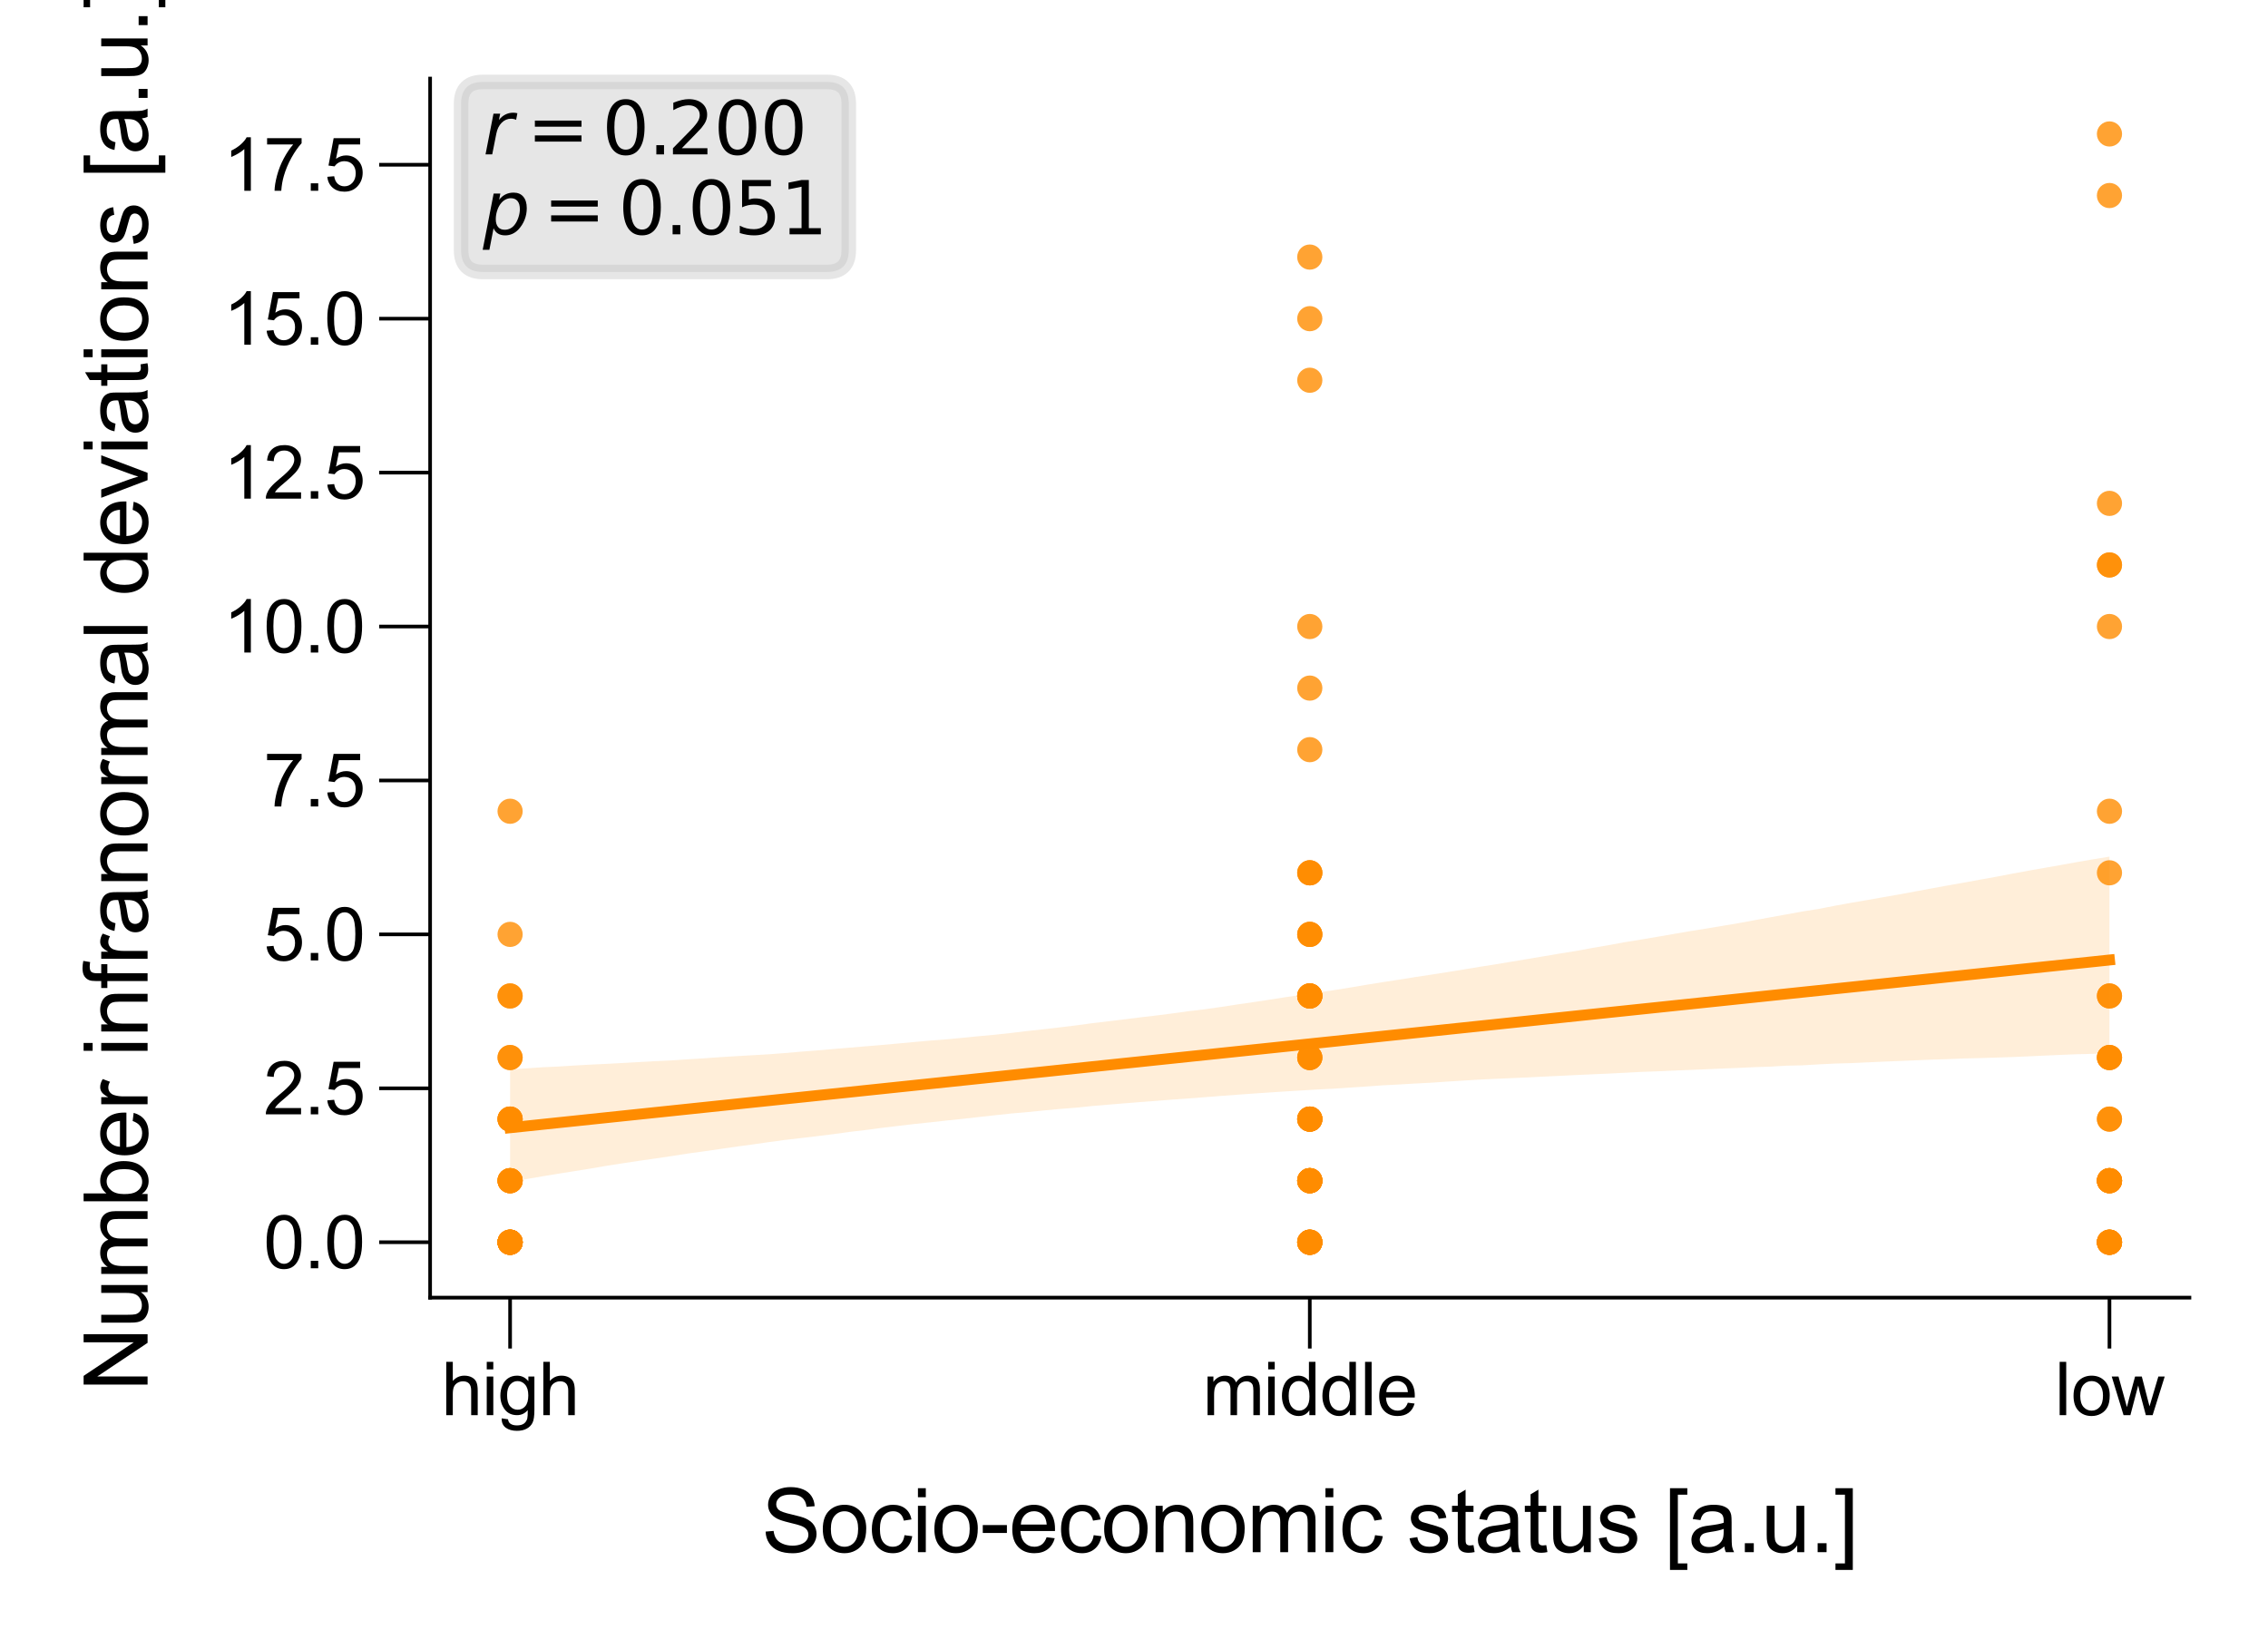 <?xml version="1.0" encoding="utf-8" standalone="no"?>
<!DOCTYPE svg PUBLIC "-//W3C//DTD SVG 1.1//EN"
  "http://www.w3.org/Graphics/SVG/1.1/DTD/svg11.dtd">
<svg xmlns:xlink="http://www.w3.org/1999/xlink" width="155.906pt" height="113.386pt" viewBox="0 0 155.906 113.386" xmlns="http://www.w3.org/2000/svg" version="1.1">
 <defs>
  <style type="text/css">*{stroke-linejoin: round; stroke-linecap: butt}</style>
 </defs>
 <g id="figure_1">
  <g id="patch_1">
   <path d="M 0 113.386 
L 155.906 113.386 
L 155.906 0 
L 0 0 
z
" style="fill: #ffffff"/>
  </g>
  <g id="axes_1">
   <g id="patch_2">
    <path d="M 29.567 89.218 
L 150.506 89.218 
L 150.506 5.4 
L 29.567 5.4 
z
" style="fill: #ffffff"/>
   </g>
   <g id="PathCollection_1">
    <defs>
     <path id="C0_0_2c664eb9b8" d="M 0 0.866 
C 0.23 0.866 0.45 0.775 0.612 0.612 
C 0.775 0.45 0.866 0.23 0.866 -0 
C 0.866 -0.23 0.775 -0.45 0.612 -0.612 
C 0.45 -0.775 0.23 -0.866 0 -0.866 
C -0.23 -0.866 -0.45 -0.775 -0.612 -0.612 
C -0.775 -0.45 -0.866 -0.23 -0.866 0 
C -0.866 0.23 -0.775 0.45 -0.612 0.612 
C -0.45 0.775 -0.23 0.866 0 0.866 
z
"/>
    </defs>
    <g clip-path="url(#p0d1afb20d4)">
     <use xlink:href="#C0_0_2c664eb9b8" x="90.037" y="85.408" style="fill: #ff8c00; fill-opacity: 0.8"/>
    </g>
    <g clip-path="url(#p0d1afb20d4)">
     <use xlink:href="#C0_0_2c664eb9b8" x="90.037" y="68.475" style="fill: #ff8c00; fill-opacity: 0.8"/>
    </g>
    <g clip-path="url(#p0d1afb20d4)">
     <use xlink:href="#C0_0_2c664eb9b8" x="145.008" y="81.175" style="fill: #ff8c00; fill-opacity: 0.8"/>
    </g>
    <g clip-path="url(#p0d1afb20d4)">
     <use xlink:href="#C0_0_2c664eb9b8" x="90.037" y="81.175" style="fill: #ff8c00; fill-opacity: 0.8"/>
    </g>
    <g clip-path="url(#p0d1afb20d4)">
     <use xlink:href="#C0_0_2c664eb9b8" x="145.008" y="72.709" style="fill: #ff8c00; fill-opacity: 0.8"/>
    </g>
    <g clip-path="url(#p0d1afb20d4)">
     <use xlink:href="#C0_0_2c664eb9b8" x="35.065" y="81.175" style="fill: #ff8c00; fill-opacity: 0.8"/>
    </g>
    <g clip-path="url(#p0d1afb20d4)">
     <use xlink:href="#C0_0_2c664eb9b8" x="145.008" y="43.076" style="fill: #ff8c00; fill-opacity: 0.8"/>
    </g>
    <g clip-path="url(#p0d1afb20d4)">
     <use xlink:href="#C0_0_2c664eb9b8" x="90.037" y="68.475" style="fill: #ff8c00; fill-opacity: 0.8"/>
    </g>
    <g clip-path="url(#p0d1afb20d4)">
     <use xlink:href="#C0_0_2c664eb9b8" x="90.037" y="72.709" style="fill: #ff8c00; fill-opacity: 0.8"/>
    </g>
    <g clip-path="url(#p0d1afb20d4)">
     <use xlink:href="#C0_0_2c664eb9b8" x="35.065" y="85.408" style="fill: #ff8c00; fill-opacity: 0.8"/>
    </g>
    <g clip-path="url(#p0d1afb20d4)">
     <use xlink:href="#C0_0_2c664eb9b8" x="35.065" y="55.776" style="fill: #ff8c00; fill-opacity: 0.8"/>
    </g>
    <g clip-path="url(#p0d1afb20d4)">
     <use xlink:href="#C0_0_2c664eb9b8" x="90.037" y="76.942" style="fill: #ff8c00; fill-opacity: 0.8"/>
    </g>
    <g clip-path="url(#p0d1afb20d4)">
     <use xlink:href="#C0_0_2c664eb9b8" x="90.037" y="85.408" style="fill: #ff8c00; fill-opacity: 0.8"/>
    </g>
    <g clip-path="url(#p0d1afb20d4)">
     <use xlink:href="#C0_0_2c664eb9b8" x="90.037" y="85.408" style="fill: #ff8c00; fill-opacity: 0.8"/>
    </g>
    <g clip-path="url(#p0d1afb20d4)">
     <use xlink:href="#C0_0_2c664eb9b8" x="35.065" y="68.475" style="fill: #ff8c00; fill-opacity: 0.8"/>
    </g>
    <g clip-path="url(#p0d1afb20d4)">
     <use xlink:href="#C0_0_2c664eb9b8" x="35.065" y="85.408" style="fill: #ff8c00; fill-opacity: 0.8"/>
    </g>
    <g clip-path="url(#p0d1afb20d4)">
     <use xlink:href="#C0_0_2c664eb9b8" x="35.065" y="85.408" style="fill: #ff8c00; fill-opacity: 0.8"/>
    </g>
    <g clip-path="url(#p0d1afb20d4)">
     <use xlink:href="#C0_0_2c664eb9b8" x="35.065" y="85.408" style="fill: #ff8c00; fill-opacity: 0.8"/>
    </g>
    <g clip-path="url(#p0d1afb20d4)">
     <use xlink:href="#C0_0_2c664eb9b8" x="90.037" y="60.009" style="fill: #ff8c00; fill-opacity: 0.8"/>
    </g>
    <g clip-path="url(#p0d1afb20d4)">
     <use xlink:href="#C0_0_2c664eb9b8" x="35.065" y="72.709" style="fill: #ff8c00; fill-opacity: 0.8"/>
    </g>
    <g clip-path="url(#p0d1afb20d4)">
     <use xlink:href="#C0_0_2c664eb9b8" x="90.037" y="21.91" style="fill: #ff8c00; fill-opacity: 0.8"/>
    </g>
    <g clip-path="url(#p0d1afb20d4)">
     <use xlink:href="#C0_0_2c664eb9b8" x="90.037" y="64.242" style="fill: #ff8c00; fill-opacity: 0.8"/>
    </g>
    <g clip-path="url(#p0d1afb20d4)">
     <use xlink:href="#C0_0_2c664eb9b8" x="145.008" y="81.175" style="fill: #ff8c00; fill-opacity: 0.8"/>
    </g>
    <g clip-path="url(#p0d1afb20d4)">
     <use xlink:href="#C0_0_2c664eb9b8" x="145.008" y="85.408" style="fill: #ff8c00; fill-opacity: 0.8"/>
    </g>
    <g clip-path="url(#p0d1afb20d4)">
     <use xlink:href="#C0_0_2c664eb9b8" x="90.037" y="60.009" style="fill: #ff8c00; fill-opacity: 0.8"/>
    </g>
    <g clip-path="url(#p0d1afb20d4)">
     <use xlink:href="#C0_0_2c664eb9b8" x="90.037" y="85.408" style="fill: #ff8c00; fill-opacity: 0.8"/>
    </g>
    <g clip-path="url(#p0d1afb20d4)">
     <use xlink:href="#C0_0_2c664eb9b8" x="90.037" y="85.408" style="fill: #ff8c00; fill-opacity: 0.8"/>
    </g>
    <g clip-path="url(#p0d1afb20d4)">
     <use xlink:href="#C0_0_2c664eb9b8" x="35.065" y="85.408" style="fill: #ff8c00; fill-opacity: 0.8"/>
    </g>
    <g clip-path="url(#p0d1afb20d4)">
     <use xlink:href="#C0_0_2c664eb9b8" x="90.037" y="26.143" style="fill: #ff8c00; fill-opacity: 0.8"/>
    </g>
    <g clip-path="url(#p0d1afb20d4)">
     <use xlink:href="#C0_0_2c664eb9b8" x="145.008" y="38.843" style="fill: #ff8c00; fill-opacity: 0.8"/>
    </g>
    <g clip-path="url(#p0d1afb20d4)">
     <use xlink:href="#C0_0_2c664eb9b8" x="90.037" y="81.175" style="fill: #ff8c00; fill-opacity: 0.8"/>
    </g>
    <g clip-path="url(#p0d1afb20d4)">
     <use xlink:href="#C0_0_2c664eb9b8" x="90.037" y="85.408" style="fill: #ff8c00; fill-opacity: 0.8"/>
    </g>
    <g clip-path="url(#p0d1afb20d4)">
     <use xlink:href="#C0_0_2c664eb9b8" x="145.008" y="85.408" style="fill: #ff8c00; fill-opacity: 0.8"/>
    </g>
    <g clip-path="url(#p0d1afb20d4)">
     <use xlink:href="#C0_0_2c664eb9b8" x="90.037" y="64.242" style="fill: #ff8c00; fill-opacity: 0.8"/>
    </g>
    <g clip-path="url(#p0d1afb20d4)">
     <use xlink:href="#C0_0_2c664eb9b8" x="90.037" y="76.942" style="fill: #ff8c00; fill-opacity: 0.8"/>
    </g>
    <g clip-path="url(#p0d1afb20d4)">
     <use xlink:href="#C0_0_2c664eb9b8" x="90.037" y="76.942" style="fill: #ff8c00; fill-opacity: 0.8"/>
    </g>
    <g clip-path="url(#p0d1afb20d4)">
     <use xlink:href="#C0_0_2c664eb9b8" x="90.037" y="43.076" style="fill: #ff8c00; fill-opacity: 0.8"/>
    </g>
    <g clip-path="url(#p0d1afb20d4)">
     <use xlink:href="#C0_0_2c664eb9b8" x="145.008" y="85.408" style="fill: #ff8c00; fill-opacity: 0.8"/>
    </g>
    <g clip-path="url(#p0d1afb20d4)">
     <use xlink:href="#C0_0_2c664eb9b8" x="90.037" y="76.942" style="fill: #ff8c00; fill-opacity: 0.8"/>
    </g>
    <g clip-path="url(#p0d1afb20d4)">
     <use xlink:href="#C0_0_2c664eb9b8" x="145.008" y="81.175" style="fill: #ff8c00; fill-opacity: 0.8"/>
    </g>
    <g clip-path="url(#p0d1afb20d4)">
     <use xlink:href="#C0_0_2c664eb9b8" x="90.037" y="81.175" style="fill: #ff8c00; fill-opacity: 0.8"/>
    </g>
    <g clip-path="url(#p0d1afb20d4)">
     <use xlink:href="#C0_0_2c664eb9b8" x="90.037" y="68.475" style="fill: #ff8c00; fill-opacity: 0.8"/>
    </g>
    <g clip-path="url(#p0d1afb20d4)">
     <use xlink:href="#C0_0_2c664eb9b8" x="145.008" y="68.475" style="fill: #ff8c00; fill-opacity: 0.8"/>
    </g>
    <g clip-path="url(#p0d1afb20d4)">
     <use xlink:href="#C0_0_2c664eb9b8" x="145.008" y="81.175" style="fill: #ff8c00; fill-opacity: 0.8"/>
    </g>
    <g clip-path="url(#p0d1afb20d4)">
     <use xlink:href="#C0_0_2c664eb9b8" x="35.065" y="85.408" style="fill: #ff8c00; fill-opacity: 0.8"/>
    </g>
    <g clip-path="url(#p0d1afb20d4)">
     <use xlink:href="#C0_0_2c664eb9b8" x="90.037" y="17.676" style="fill: #ff8c00; fill-opacity: 0.8"/>
    </g>
    <g clip-path="url(#p0d1afb20d4)">
     <use xlink:href="#C0_0_2c664eb9b8" x="90.037" y="72.709" style="fill: #ff8c00; fill-opacity: 0.8"/>
    </g>
    <g clip-path="url(#p0d1afb20d4)">
     <use xlink:href="#C0_0_2c664eb9b8" x="90.037" y="81.175" style="fill: #ff8c00; fill-opacity: 0.8"/>
    </g>
    <g clip-path="url(#p0d1afb20d4)">
     <use xlink:href="#C0_0_2c664eb9b8" x="145.008" y="72.709" style="fill: #ff8c00; fill-opacity: 0.8"/>
    </g>
    <g clip-path="url(#p0d1afb20d4)">
     <use xlink:href="#C0_0_2c664eb9b8" x="35.065" y="76.942" style="fill: #ff8c00; fill-opacity: 0.8"/>
    </g>
    <g clip-path="url(#p0d1afb20d4)">
     <use xlink:href="#C0_0_2c664eb9b8" x="145.008" y="85.408" style="fill: #ff8c00; fill-opacity: 0.8"/>
    </g>
    <g clip-path="url(#p0d1afb20d4)">
     <use xlink:href="#C0_0_2c664eb9b8" x="145.008" y="38.843" style="fill: #ff8c00; fill-opacity: 0.8"/>
    </g>
    <g clip-path="url(#p0d1afb20d4)">
     <use xlink:href="#C0_0_2c664eb9b8" x="145.008" y="13.443" style="fill: #ff8c00; fill-opacity: 0.8"/>
    </g>
    <g clip-path="url(#p0d1afb20d4)">
     <use xlink:href="#C0_0_2c664eb9b8" x="145.008" y="9.21" style="fill: #ff8c00; fill-opacity: 0.8"/>
    </g>
    <g clip-path="url(#p0d1afb20d4)">
     <use xlink:href="#C0_0_2c664eb9b8" x="35.065" y="85.408" style="fill: #ff8c00; fill-opacity: 0.8"/>
    </g>
    <g clip-path="url(#p0d1afb20d4)">
     <use xlink:href="#C0_0_2c664eb9b8" x="90.037" y="64.242" style="fill: #ff8c00; fill-opacity: 0.8"/>
    </g>
    <g clip-path="url(#p0d1afb20d4)">
     <use xlink:href="#C0_0_2c664eb9b8" x="35.065" y="81.175" style="fill: #ff8c00; fill-opacity: 0.8"/>
    </g>
    <g clip-path="url(#p0d1afb20d4)">
     <use xlink:href="#C0_0_2c664eb9b8" x="35.065" y="85.408" style="fill: #ff8c00; fill-opacity: 0.8"/>
    </g>
    <g clip-path="url(#p0d1afb20d4)">
     <use xlink:href="#C0_0_2c664eb9b8" x="90.037" y="47.309" style="fill: #ff8c00; fill-opacity: 0.8"/>
    </g>
    <g clip-path="url(#p0d1afb20d4)">
     <use xlink:href="#C0_0_2c664eb9b8" x="35.065" y="81.175" style="fill: #ff8c00; fill-opacity: 0.8"/>
    </g>
    <g clip-path="url(#p0d1afb20d4)">
     <use xlink:href="#C0_0_2c664eb9b8" x="35.065" y="68.475" style="fill: #ff8c00; fill-opacity: 0.8"/>
    </g>
    <g clip-path="url(#p0d1afb20d4)">
     <use xlink:href="#C0_0_2c664eb9b8" x="90.037" y="60.009" style="fill: #ff8c00; fill-opacity: 0.8"/>
    </g>
    <g clip-path="url(#p0d1afb20d4)">
     <use xlink:href="#C0_0_2c664eb9b8" x="35.065" y="81.175" style="fill: #ff8c00; fill-opacity: 0.8"/>
    </g>
    <g clip-path="url(#p0d1afb20d4)">
     <use xlink:href="#C0_0_2c664eb9b8" x="145.008" y="76.942" style="fill: #ff8c00; fill-opacity: 0.8"/>
    </g>
    <g clip-path="url(#p0d1afb20d4)">
     <use xlink:href="#C0_0_2c664eb9b8" x="90.037" y="76.942" style="fill: #ff8c00; fill-opacity: 0.8"/>
    </g>
    <g clip-path="url(#p0d1afb20d4)">
     <use xlink:href="#C0_0_2c664eb9b8" x="145.008" y="81.175" style="fill: #ff8c00; fill-opacity: 0.8"/>
    </g>
    <g clip-path="url(#p0d1afb20d4)">
     <use xlink:href="#C0_0_2c664eb9b8" x="90.037" y="85.408" style="fill: #ff8c00; fill-opacity: 0.8"/>
    </g>
    <g clip-path="url(#p0d1afb20d4)">
     <use xlink:href="#C0_0_2c664eb9b8" x="35.065" y="85.408" style="fill: #ff8c00; fill-opacity: 0.8"/>
    </g>
    <g clip-path="url(#p0d1afb20d4)">
     <use xlink:href="#C0_0_2c664eb9b8" x="145.008" y="60.009" style="fill: #ff8c00; fill-opacity: 0.8"/>
    </g>
    <g clip-path="url(#p0d1afb20d4)">
     <use xlink:href="#C0_0_2c664eb9b8" x="35.065" y="76.942" style="fill: #ff8c00; fill-opacity: 0.8"/>
    </g>
    <g clip-path="url(#p0d1afb20d4)">
     <use xlink:href="#C0_0_2c664eb9b8" x="145.008" y="85.408" style="fill: #ff8c00; fill-opacity: 0.8"/>
    </g>
    <g clip-path="url(#p0d1afb20d4)">
     <use xlink:href="#C0_0_2c664eb9b8" x="35.065" y="76.942" style="fill: #ff8c00; fill-opacity: 0.8"/>
    </g>
    <g clip-path="url(#p0d1afb20d4)">
     <use xlink:href="#C0_0_2c664eb9b8" x="145.008" y="85.408" style="fill: #ff8c00; fill-opacity: 0.8"/>
    </g>
    <g clip-path="url(#p0d1afb20d4)">
     <use xlink:href="#C0_0_2c664eb9b8" x="90.037" y="68.475" style="fill: #ff8c00; fill-opacity: 0.8"/>
    </g>
    <g clip-path="url(#p0d1afb20d4)">
     <use xlink:href="#C0_0_2c664eb9b8" x="145.008" y="72.709" style="fill: #ff8c00; fill-opacity: 0.8"/>
    </g>
    <g clip-path="url(#p0d1afb20d4)">
     <use xlink:href="#C0_0_2c664eb9b8" x="35.065" y="81.175" style="fill: #ff8c00; fill-opacity: 0.8"/>
    </g>
    <g clip-path="url(#p0d1afb20d4)">
     <use xlink:href="#C0_0_2c664eb9b8" x="145.008" y="55.776" style="fill: #ff8c00; fill-opacity: 0.8"/>
    </g>
    <g clip-path="url(#p0d1afb20d4)">
     <use xlink:href="#C0_0_2c664eb9b8" x="90.037" y="72.709" style="fill: #ff8c00; fill-opacity: 0.8"/>
    </g>
    <g clip-path="url(#p0d1afb20d4)">
     <use xlink:href="#C0_0_2c664eb9b8" x="35.065" y="64.242" style="fill: #ff8c00; fill-opacity: 0.8"/>
    </g>
    <g clip-path="url(#p0d1afb20d4)">
     <use xlink:href="#C0_0_2c664eb9b8" x="90.037" y="51.542" style="fill: #ff8c00; fill-opacity: 0.8"/>
    </g>
    <g clip-path="url(#p0d1afb20d4)">
     <use xlink:href="#C0_0_2c664eb9b8" x="90.037" y="81.175" style="fill: #ff8c00; fill-opacity: 0.8"/>
    </g>
    <g clip-path="url(#p0d1afb20d4)">
     <use xlink:href="#C0_0_2c664eb9b8" x="90.037" y="76.942" style="fill: #ff8c00; fill-opacity: 0.8"/>
    </g>
    <g clip-path="url(#p0d1afb20d4)">
     <use xlink:href="#C0_0_2c664eb9b8" x="145.008" y="76.942" style="fill: #ff8c00; fill-opacity: 0.8"/>
    </g>
    <g clip-path="url(#p0d1afb20d4)">
     <use xlink:href="#C0_0_2c664eb9b8" x="35.065" y="85.408" style="fill: #ff8c00; fill-opacity: 0.8"/>
    </g>
    <g clip-path="url(#p0d1afb20d4)">
     <use xlink:href="#C0_0_2c664eb9b8" x="90.037" y="81.175" style="fill: #ff8c00; fill-opacity: 0.8"/>
    </g>
    <g clip-path="url(#p0d1afb20d4)">
     <use xlink:href="#C0_0_2c664eb9b8" x="145.008" y="34.609" style="fill: #ff8c00; fill-opacity: 0.8"/>
    </g>
    <g clip-path="url(#p0d1afb20d4)">
     <use xlink:href="#C0_0_2c664eb9b8" x="145.008" y="81.175" style="fill: #ff8c00; fill-opacity: 0.8"/>
    </g>
    <g clip-path="url(#p0d1afb20d4)">
     <use xlink:href="#C0_0_2c664eb9b8" x="145.008" y="68.475" style="fill: #ff8c00; fill-opacity: 0.8"/>
    </g>
    <g clip-path="url(#p0d1afb20d4)">
     <use xlink:href="#C0_0_2c664eb9b8" x="35.065" y="72.709" style="fill: #ff8c00; fill-opacity: 0.8"/>
    </g>
    <g clip-path="url(#p0d1afb20d4)">
     <use xlink:href="#C0_0_2c664eb9b8" x="90.037" y="81.175" style="fill: #ff8c00; fill-opacity: 0.8"/>
    </g>
    <g clip-path="url(#p0d1afb20d4)">
     <use xlink:href="#C0_0_2c664eb9b8" x="35.065" y="85.408" style="fill: #ff8c00; fill-opacity: 0.8"/>
    </g>
    <g clip-path="url(#p0d1afb20d4)">
     <use xlink:href="#C0_0_2c664eb9b8" x="90.037" y="85.408" style="fill: #ff8c00; fill-opacity: 0.8"/>
    </g>
    <g clip-path="url(#p0d1afb20d4)">
     <use xlink:href="#C0_0_2c664eb9b8" x="145.008" y="85.408" style="fill: #ff8c00; fill-opacity: 0.8"/>
    </g>
    <g clip-path="url(#p0d1afb20d4)">
     <use xlink:href="#C0_0_2c664eb9b8" x="35.065" y="76.942" style="fill: #ff8c00; fill-opacity: 0.8"/>
    </g>
    <g clip-path="url(#p0d1afb20d4)">
     <use xlink:href="#C0_0_2c664eb9b8" x="90.037" y="81.175" style="fill: #ff8c00; fill-opacity: 0.8"/>
    </g>
    <g clip-path="url(#p0d1afb20d4)">
     <use xlink:href="#C0_0_2c664eb9b8" x="90.037" y="68.475" style="fill: #ff8c00; fill-opacity: 0.8"/>
    </g>
   </g>
   <g id="PolyCollection_1">
    <path d="M 35.065 73.519 
L 35.065 81.248 
L 36.175 81.068 
L 37.286 80.878 
L 38.396 80.693 
L 39.507 80.518 
L 40.617 80.339 
L 41.728 80.148 
L 42.838 79.975 
L 43.949 79.807 
L 45.06 79.649 
L 46.17 79.485 
L 47.281 79.31 
L 48.391 79.159 
L 49.502 78.998 
L 50.612 78.838 
L 51.723 78.687 
L 52.833 78.528 
L 53.944 78.376 
L 55.054 78.248 
L 56.165 78.117 
L 57.276 77.978 
L 58.386 77.824 
L 59.497 77.694 
L 60.607 77.546 
L 61.718 77.414 
L 62.828 77.282 
L 63.939 77.166 
L 65.049 77.042 
L 66.16 76.927 
L 67.27 76.802 
L 68.381 76.679 
L 69.491 76.56 
L 70.602 76.464 
L 71.713 76.352 
L 72.823 76.248 
L 73.934 76.161 
L 75.044 76.045 
L 76.155 75.952 
L 77.265 75.86 
L 78.376 75.769 
L 79.486 75.689 
L 80.597 75.6 
L 81.707 75.521 
L 82.818 75.437 
L 83.929 75.35 
L 85.039 75.267 
L 86.15 75.187 
L 87.26 75.112 
L 88.371 75.039 
L 89.481 74.971 
L 90.592 74.904 
L 91.702 74.85 
L 92.813 74.774 
L 93.923 74.702 
L 95.034 74.621 
L 96.144 74.564 
L 97.255 74.498 
L 98.366 74.441 
L 99.476 74.364 
L 100.587 74.294 
L 101.697 74.226 
L 102.808 74.174 
L 103.918 74.125 
L 105.029 74.076 
L 106.139 74.02 
L 107.25 73.967 
L 108.36 73.913 
L 109.471 73.862 
L 110.582 73.813 
L 111.692 73.757 
L 112.803 73.698 
L 113.913 73.658 
L 115.024 73.608 
L 116.134 73.564 
L 117.245 73.517 
L 118.355 73.468 
L 119.466 73.426 
L 120.576 73.371 
L 121.687 73.336 
L 122.797 73.27 
L 123.908 73.245 
L 125.019 73.179 
L 126.129 73.124 
L 127.24 73.093 
L 128.35 73.042 
L 129.461 72.992 
L 130.571 72.946 
L 131.682 72.9 
L 132.792 72.854 
L 133.903 72.819 
L 135.013 72.774 
L 136.124 72.747 
L 137.235 72.713 
L 138.345 72.675 
L 139.456 72.628 
L 140.566 72.576 
L 141.677 72.527 
L 142.787 72.482 
L 143.898 72.456 
L 145.008 72.41 
L 145.008 58.897 
L 145.008 58.897 
L 143.898 59.078 
L 142.787 59.269 
L 141.677 59.47 
L 140.566 59.666 
L 139.456 59.86 
L 138.345 60.065 
L 137.235 60.278 
L 136.124 60.477 
L 135.013 60.68 
L 133.903 60.877 
L 132.792 61.08 
L 131.682 61.286 
L 130.571 61.491 
L 129.461 61.685 
L 128.35 61.882 
L 127.24 62.072 
L 126.129 62.274 
L 125.019 62.493 
L 123.908 62.666 
L 122.797 62.87 
L 121.687 63.071 
L 120.576 63.273 
L 119.466 63.479 
L 118.355 63.665 
L 117.245 63.85 
L 116.134 64.026 
L 115.024 64.219 
L 113.913 64.411 
L 112.803 64.598 
L 111.692 64.778 
L 110.582 64.982 
L 109.471 65.173 
L 108.36 65.378 
L 107.25 65.556 
L 106.139 65.744 
L 105.029 65.93 
L 103.918 66.116 
L 102.808 66.302 
L 101.697 66.476 
L 100.587 66.659 
L 99.476 66.839 
L 98.366 67.013 
L 97.255 67.181 
L 96.144 67.359 
L 95.034 67.53 
L 93.923 67.709 
L 92.813 67.897 
L 91.702 68.076 
L 90.592 68.23 
L 89.481 68.397 
L 88.371 68.559 
L 87.26 68.733 
L 86.15 68.901 
L 85.039 69.062 
L 83.929 69.233 
L 82.818 69.392 
L 81.707 69.523 
L 80.597 69.676 
L 79.486 69.818 
L 78.376 69.947 
L 77.265 70.087 
L 76.155 70.219 
L 75.044 70.354 
L 73.934 70.504 
L 72.823 70.638 
L 71.713 70.768 
L 70.602 70.887 
L 69.491 71.022 
L 68.381 71.142 
L 67.27 71.243 
L 66.16 71.353 
L 65.049 71.459 
L 63.939 71.544 
L 62.828 71.644 
L 61.718 71.747 
L 60.607 71.847 
L 59.497 71.939 
L 58.386 72.032 
L 57.276 72.124 
L 56.165 72.22 
L 55.054 72.306 
L 53.944 72.403 
L 52.833 72.487 
L 51.723 72.551 
L 50.612 72.615 
L 49.502 72.683 
L 48.391 72.763 
L 47.281 72.832 
L 46.17 72.906 
L 45.06 72.959 
L 43.949 73.02 
L 42.838 73.083 
L 41.728 73.143 
L 40.617 73.196 
L 39.507 73.257 
L 38.396 73.327 
L 37.286 73.378 
L 36.175 73.455 
L 35.065 73.519 
z
" clip-path="url(#p0d1afb20d4)" style="fill: #ff8c00; fill-opacity: 0.15"/>
   </g>
   <g id="matplotlib.axis_1">
    <g id="xtick_1">
     <g id="line2d_1">
      <defs>
       <path id="m86c681ac2a" d="M 0 0 
L 0 3.5 
" style="stroke: #000000; stroke-width: 0.25"/>
      </defs>
      <g>
       <use xlink:href="#m86c681ac2a" x="35.065" y="89.218" style="stroke: #000000; stroke-width: 0.25"/>
      </g>
     </g>
     <g id="text_1">
      <!-- high -->
      <g transform="translate(30.339 97.297) scale(0.05 -0.05)">
       <defs>
        <path id="ArialMT-68" d="M 422 0 
L 422 4581 
L 984 4581 
L 984 2938 
Q 1378 3394 1978 3394 
Q 2347 3394 2619 3248 
Q 2891 3103 3008 2847 
Q 3125 2591 3125 2103 
L 3125 0 
L 2563 0 
L 2563 2103 
Q 2563 2525 2380 2717 
Q 2197 2909 1863 2909 
Q 1613 2909 1392 2779 
Q 1172 2650 1078 2428 
Q 984 2206 984 1816 
L 984 0 
L 422 0 
z
" transform="scale(0.016)"/>
        <path id="ArialMT-69" d="M 425 3934 
L 425 4581 
L 988 4581 
L 988 3934 
L 425 3934 
z
M 425 0 
L 425 3319 
L 988 3319 
L 988 0 
L 425 0 
z
" transform="scale(0.016)"/>
        <path id="ArialMT-67" d="M 319 -275 
L 866 -356 
Q 900 -609 1056 -725 
Q 1266 -881 1628 -881 
Q 2019 -881 2231 -725 
Q 2444 -569 2519 -288 
Q 2563 -116 2559 434 
Q 2191 0 1641 0 
Q 956 0 581 494 
Q 206 988 206 1678 
Q 206 2153 378 2554 
Q 550 2956 876 3175 
Q 1203 3394 1644 3394 
Q 2231 3394 2613 2919 
L 2613 3319 
L 3131 3319 
L 3131 450 
Q 3131 -325 2973 -648 
Q 2816 -972 2473 -1159 
Q 2131 -1347 1631 -1347 
Q 1038 -1347 672 -1080 
Q 306 -813 319 -275 
z
M 784 1719 
Q 784 1066 1043 766 
Q 1303 466 1694 466 
Q 2081 466 2343 764 
Q 2606 1063 2606 1700 
Q 2606 2309 2336 2618 
Q 2066 2928 1684 2928 
Q 1309 2928 1046 2623 
Q 784 2319 784 1719 
z
" transform="scale(0.016)"/>
       </defs>
       <use xlink:href="#ArialMT-68"/>
       <use xlink:href="#ArialMT-69" x="55.615"/>
       <use xlink:href="#ArialMT-67" x="77.832"/>
       <use xlink:href="#ArialMT-68" x="133.447"/>
      </g>
     </g>
    </g>
    <g id="xtick_2">
     <g id="line2d_2">
      <g>
       <use xlink:href="#m86c681ac2a" x="90.037" y="89.218" style="stroke: #000000; stroke-width: 0.25"/>
      </g>
     </g>
     <g id="text_2">
      <!-- middle -->
      <g transform="translate(82.672 97.297) scale(0.05 -0.05)">
       <defs>
        <path id="ArialMT-6d" d="M 422 0 
L 422 3319 
L 925 3319 
L 925 2853 
Q 1081 3097 1340 3245 
Q 1600 3394 1931 3394 
Q 2300 3394 2536 3241 
Q 2772 3088 2869 2813 
Q 3263 3394 3894 3394 
Q 4388 3394 4653 3120 
Q 4919 2847 4919 2278 
L 4919 0 
L 4359 0 
L 4359 2091 
Q 4359 2428 4304 2576 
Q 4250 2725 4106 2815 
Q 3963 2906 3769 2906 
Q 3419 2906 3187 2673 
Q 2956 2441 2956 1928 
L 2956 0 
L 2394 0 
L 2394 2156 
Q 2394 2531 2256 2718 
Q 2119 2906 1806 2906 
Q 1569 2906 1367 2781 
Q 1166 2656 1075 2415 
Q 984 2175 984 1722 
L 984 0 
L 422 0 
z
" transform="scale(0.016)"/>
        <path id="ArialMT-64" d="M 2575 0 
L 2575 419 
Q 2259 -75 1647 -75 
Q 1250 -75 917 144 
Q 584 363 401 755 
Q 219 1147 219 1656 
Q 219 2153 384 2558 
Q 550 2963 881 3178 
Q 1213 3394 1622 3394 
Q 1922 3394 2156 3267 
Q 2391 3141 2538 2938 
L 2538 4581 
L 3097 4581 
L 3097 0 
L 2575 0 
z
M 797 1656 
Q 797 1019 1065 703 
Q 1334 388 1700 388 
Q 2069 388 2326 689 
Q 2584 991 2584 1609 
Q 2584 2291 2321 2609 
Q 2059 2928 1675 2928 
Q 1300 2928 1048 2622 
Q 797 2316 797 1656 
z
" transform="scale(0.016)"/>
        <path id="ArialMT-6c" d="M 409 0 
L 409 4581 
L 972 4581 
L 972 0 
L 409 0 
z
" transform="scale(0.016)"/>
        <path id="ArialMT-65" d="M 2694 1069 
L 3275 997 
Q 3138 488 2766 206 
Q 2394 -75 1816 -75 
Q 1088 -75 661 373 
Q 234 822 234 1631 
Q 234 2469 665 2931 
Q 1097 3394 1784 3394 
Q 2450 3394 2872 2941 
Q 3294 2488 3294 1666 
Q 3294 1616 3291 1516 
L 816 1516 
Q 847 969 1125 678 
Q 1403 388 1819 388 
Q 2128 388 2347 550 
Q 2566 713 2694 1069 
z
M 847 1978 
L 2700 1978 
Q 2663 2397 2488 2606 
Q 2219 2931 1791 2931 
Q 1403 2931 1139 2672 
Q 875 2413 847 1978 
z
" transform="scale(0.016)"/>
       </defs>
       <use xlink:href="#ArialMT-6d"/>
       <use xlink:href="#ArialMT-69" x="83.301"/>
       <use xlink:href="#ArialMT-64" x="105.518"/>
       <use xlink:href="#ArialMT-64" x="161.133"/>
       <use xlink:href="#ArialMT-6c" x="216.748"/>
       <use xlink:href="#ArialMT-65" x="238.965"/>
      </g>
     </g>
    </g>
    <g id="xtick_3">
     <g id="line2d_3">
      <g>
       <use xlink:href="#m86c681ac2a" x="145.008" y="89.218" style="stroke: #000000; stroke-width: 0.25"/>
      </g>
     </g>
     <g id="text_3">
      <!-- low -->
      <g transform="translate(141.257 97.297) scale(0.05 -0.05)">
       <defs>
        <path id="ArialMT-6f" d="M 213 1659 
Q 213 2581 725 3025 
Q 1153 3394 1769 3394 
Q 2453 3394 2887 2945 
Q 3322 2497 3322 1706 
Q 3322 1066 3130 698 
Q 2938 331 2570 128 
Q 2203 -75 1769 -75 
Q 1072 -75 642 372 
Q 213 819 213 1659 
z
M 791 1659 
Q 791 1022 1069 705 
Q 1347 388 1769 388 
Q 2188 388 2466 706 
Q 2744 1025 2744 1678 
Q 2744 2294 2464 2611 
Q 2184 2928 1769 2928 
Q 1347 2928 1069 2612 
Q 791 2297 791 1659 
z
" transform="scale(0.016)"/>
        <path id="ArialMT-77" d="M 1034 0 
L 19 3319 
L 600 3319 
L 1128 1403 
L 1325 691 
Q 1338 744 1497 1375 
L 2025 3319 
L 2603 3319 
L 3100 1394 
L 3266 759 
L 3456 1400 
L 4025 3319 
L 4572 3319 
L 3534 0 
L 2950 0 
L 2422 1988 
L 2294 2553 
L 1622 0 
L 1034 0 
z
" transform="scale(0.016)"/>
       </defs>
       <use xlink:href="#ArialMT-6c"/>
       <use xlink:href="#ArialMT-6f" x="22.217"/>
       <use xlink:href="#ArialMT-77" x="77.832"/>
      </g>
     </g>
    </g>
    <g id="text_4">
     <!-- Socio-economic status [a.u.] -->
     <g transform="translate(52.354 106.717) scale(0.06 -0.06)">
      <defs>
       <path id="ArialMT-53" d="M 288 1472 
L 859 1522 
Q 900 1178 1048 958 
Q 1197 738 1509 602 
Q 1822 466 2213 466 
Q 2559 466 2825 569 
Q 3091 672 3220 851 
Q 3350 1031 3350 1244 
Q 3350 1459 3225 1620 
Q 3100 1781 2813 1891 
Q 2628 1963 1997 2114 
Q 1366 2266 1113 2400 
Q 784 2572 623 2826 
Q 463 3081 463 3397 
Q 463 3744 659 4045 
Q 856 4347 1234 4503 
Q 1613 4659 2075 4659 
Q 2584 4659 2973 4495 
Q 3363 4331 3572 4012 
Q 3781 3694 3797 3291 
L 3216 3247 
Q 3169 3681 2898 3903 
Q 2628 4125 2100 4125 
Q 1550 4125 1298 3923 
Q 1047 3722 1047 3438 
Q 1047 3191 1225 3031 
Q 1400 2872 2139 2705 
Q 2878 2538 3153 2413 
Q 3553 2228 3743 1945 
Q 3934 1663 3934 1294 
Q 3934 928 3725 604 
Q 3516 281 3123 101 
Q 2731 -78 2241 -78 
Q 1619 -78 1198 103 
Q 778 284 539 648 
Q 300 1013 288 1472 
z
" transform="scale(0.016)"/>
       <path id="ArialMT-63" d="M 2588 1216 
L 3141 1144 
Q 3050 572 2676 248 
Q 2303 -75 1759 -75 
Q 1078 -75 664 370 
Q 250 816 250 1647 
Q 250 2184 428 2587 
Q 606 2991 970 3192 
Q 1334 3394 1763 3394 
Q 2303 3394 2647 3120 
Q 2991 2847 3088 2344 
L 2541 2259 
Q 2463 2594 2264 2762 
Q 2066 2931 1784 2931 
Q 1359 2931 1093 2626 
Q 828 2322 828 1663 
Q 828 994 1084 691 
Q 1341 388 1753 388 
Q 2084 388 2306 591 
Q 2528 794 2588 1216 
z
" transform="scale(0.016)"/>
       <path id="ArialMT-2d" d="M 203 1375 
L 203 1941 
L 1931 1941 
L 1931 1375 
L 203 1375 
z
" transform="scale(0.016)"/>
       <path id="ArialMT-6e" d="M 422 0 
L 422 3319 
L 928 3319 
L 928 2847 
Q 1294 3394 1984 3394 
Q 2284 3394 2536 3286 
Q 2788 3178 2913 3003 
Q 3038 2828 3088 2588 
Q 3119 2431 3119 2041 
L 3119 0 
L 2556 0 
L 2556 2019 
Q 2556 2363 2490 2533 
Q 2425 2703 2258 2804 
Q 2091 2906 1866 2906 
Q 1506 2906 1245 2678 
Q 984 2450 984 1813 
L 984 0 
L 422 0 
z
" transform="scale(0.016)"/>
       <path id="ArialMT-20" transform="scale(0.016)"/>
       <path id="ArialMT-73" d="M 197 991 
L 753 1078 
Q 800 744 1014 566 
Q 1228 388 1613 388 
Q 2000 388 2187 545 
Q 2375 703 2375 916 
Q 2375 1106 2209 1216 
Q 2094 1291 1634 1406 
Q 1016 1563 777 1677 
Q 538 1791 414 1992 
Q 291 2194 291 2438 
Q 291 2659 392 2848 
Q 494 3038 669 3163 
Q 800 3259 1026 3326 
Q 1253 3394 1513 3394 
Q 1903 3394 2198 3281 
Q 2494 3169 2634 2976 
Q 2775 2784 2828 2463 
L 2278 2388 
Q 2241 2644 2061 2787 
Q 1881 2931 1553 2931 
Q 1166 2931 1000 2803 
Q 834 2675 834 2503 
Q 834 2394 903 2306 
Q 972 2216 1119 2156 
Q 1203 2125 1616 2013 
Q 2213 1853 2448 1751 
Q 2684 1650 2818 1456 
Q 2953 1263 2953 975 
Q 2953 694 2789 445 
Q 2625 197 2315 61 
Q 2006 -75 1616 -75 
Q 969 -75 630 194 
Q 291 463 197 991 
z
" transform="scale(0.016)"/>
       <path id="ArialMT-74" d="M 1650 503 
L 1731 6 
Q 1494 -44 1306 -44 
Q 1000 -44 831 53 
Q 663 150 594 308 
Q 525 466 525 972 
L 525 2881 
L 113 2881 
L 113 3319 
L 525 3319 
L 525 4141 
L 1084 4478 
L 1084 3319 
L 1650 3319 
L 1650 2881 
L 1084 2881 
L 1084 941 
Q 1084 700 1114 631 
Q 1144 563 1211 522 
Q 1278 481 1403 481 
Q 1497 481 1650 503 
z
" transform="scale(0.016)"/>
       <path id="ArialMT-61" d="M 2588 409 
Q 2275 144 1986 34 
Q 1697 -75 1366 -75 
Q 819 -75 525 192 
Q 231 459 231 875 
Q 231 1119 342 1320 
Q 453 1522 633 1644 
Q 813 1766 1038 1828 
Q 1203 1872 1538 1913 
Q 2219 1994 2541 2106 
Q 2544 2222 2544 2253 
Q 2544 2597 2384 2738 
Q 2169 2928 1744 2928 
Q 1347 2928 1158 2789 
Q 969 2650 878 2297 
L 328 2372 
Q 403 2725 575 2942 
Q 747 3159 1072 3276 
Q 1397 3394 1825 3394 
Q 2250 3394 2515 3294 
Q 2781 3194 2906 3042 
Q 3031 2891 3081 2659 
Q 3109 2516 3109 2141 
L 3109 1391 
Q 3109 606 3145 398 
Q 3181 191 3288 0 
L 2700 0 
Q 2613 175 2588 409 
z
M 2541 1666 
Q 2234 1541 1622 1453 
Q 1275 1403 1131 1340 
Q 988 1278 909 1158 
Q 831 1038 831 891 
Q 831 666 1001 516 
Q 1172 366 1500 366 
Q 1825 366 2078 508 
Q 2331 650 2450 897 
Q 2541 1088 2541 1459 
L 2541 1666 
z
" transform="scale(0.016)"/>
       <path id="ArialMT-75" d="M 2597 0 
L 2597 488 
Q 2209 -75 1544 -75 
Q 1250 -75 995 37 
Q 741 150 617 320 
Q 494 491 444 738 
Q 409 903 409 1263 
L 409 3319 
L 972 3319 
L 972 1478 
Q 972 1038 1006 884 
Q 1059 663 1231 536 
Q 1403 409 1656 409 
Q 1909 409 2131 539 
Q 2353 669 2445 892 
Q 2538 1116 2538 1541 
L 2538 3319 
L 3100 3319 
L 3100 0 
L 2597 0 
z
" transform="scale(0.016)"/>
       <path id="ArialMT-5b" d="M 434 -1272 
L 434 4581 
L 1675 4581 
L 1675 4116 
L 997 4116 
L 997 -806 
L 1675 -806 
L 1675 -1272 
L 434 -1272 
z
" transform="scale(0.016)"/>
       <path id="ArialMT-2e" d="M 581 0 
L 581 641 
L 1222 641 
L 1222 0 
L 581 0 
z
" transform="scale(0.016)"/>
       <path id="ArialMT-5d" d="M 1363 -1272 
L 122 -1272 
L 122 -806 
L 800 -806 
L 800 4116 
L 122 4116 
L 122 4581 
L 1363 4581 
L 1363 -1272 
z
" transform="scale(0.016)"/>
      </defs>
      <use xlink:href="#ArialMT-53"/>
      <use xlink:href="#ArialMT-6f" x="66.699"/>
      <use xlink:href="#ArialMT-63" x="122.314"/>
      <use xlink:href="#ArialMT-69" x="172.314"/>
      <use xlink:href="#ArialMT-6f" x="194.531"/>
      <use xlink:href="#ArialMT-2d" x="250.146"/>
      <use xlink:href="#ArialMT-65" x="283.447"/>
      <use xlink:href="#ArialMT-63" x="339.062"/>
      <use xlink:href="#ArialMT-6f" x="389.062"/>
      <use xlink:href="#ArialMT-6e" x="444.678"/>
      <use xlink:href="#ArialMT-6f" x="500.293"/>
      <use xlink:href="#ArialMT-6d" x="555.908"/>
      <use xlink:href="#ArialMT-69" x="639.209"/>
      <use xlink:href="#ArialMT-63" x="661.426"/>
      <use xlink:href="#ArialMT-20" x="711.426"/>
      <use xlink:href="#ArialMT-73" x="739.209"/>
      <use xlink:href="#ArialMT-74" x="789.209"/>
      <use xlink:href="#ArialMT-61" x="816.992"/>
      <use xlink:href="#ArialMT-74" x="872.607"/>
      <use xlink:href="#ArialMT-75" x="900.391"/>
      <use xlink:href="#ArialMT-73" x="956.006"/>
      <use xlink:href="#ArialMT-20" x="1006.006"/>
      <use xlink:href="#ArialMT-5b" x="1033.789"/>
      <use xlink:href="#ArialMT-61" x="1061.572"/>
      <use xlink:href="#ArialMT-2e" x="1117.188"/>
      <use xlink:href="#ArialMT-75" x="1144.971"/>
      <use xlink:href="#ArialMT-2e" x="1200.586"/>
      <use xlink:href="#ArialMT-5d" x="1228.369"/>
     </g>
    </g>
   </g>
   <g id="matplotlib.axis_2">
    <g id="ytick_1">
     <g id="line2d_4">
      <defs>
       <path id="m8623d18a67" d="M 0 0 
L -3.5 0 
" style="stroke: #000000; stroke-width: 0.25"/>
      </defs>
      <g>
       <use xlink:href="#m8623d18a67" x="29.567" y="85.408" style="stroke: #000000; stroke-width: 0.25"/>
      </g>
     </g>
     <g id="text_5">
      <!-- 0.0 -->
      <g transform="translate(18.117 87.198) scale(0.05 -0.05)">
       <defs>
        <path id="ArialMT-30" d="M 266 2259 
Q 266 3072 433 3567 
Q 600 4063 929 4331 
Q 1259 4600 1759 4600 
Q 2128 4600 2406 4451 
Q 2684 4303 2865 4023 
Q 3047 3744 3150 3342 
Q 3253 2941 3253 2259 
Q 3253 1453 3087 958 
Q 2922 463 2592 192 
Q 2263 -78 1759 -78 
Q 1097 -78 719 397 
Q 266 969 266 2259 
z
M 844 2259 
Q 844 1131 1108 757 
Q 1372 384 1759 384 
Q 2147 384 2411 759 
Q 2675 1134 2675 2259 
Q 2675 3391 2411 3762 
Q 2147 4134 1753 4134 
Q 1366 4134 1134 3806 
Q 844 3388 844 2259 
z
" transform="scale(0.016)"/>
       </defs>
       <use xlink:href="#ArialMT-30"/>
       <use xlink:href="#ArialMT-2e" x="55.615"/>
       <use xlink:href="#ArialMT-30" x="83.398"/>
      </g>
     </g>
    </g>
    <g id="ytick_2">
     <g id="line2d_5">
      <g>
       <use xlink:href="#m8623d18a67" x="29.567" y="74.825" style="stroke: #000000; stroke-width: 0.25"/>
      </g>
     </g>
     <g id="text_6">
      <!-- 2.5 -->
      <g transform="translate(18.117 76.615) scale(0.05 -0.05)">
       <defs>
        <path id="ArialMT-32" d="M 3222 541 
L 3222 0 
L 194 0 
Q 188 203 259 391 
Q 375 700 629 1000 
Q 884 1300 1366 1694 
Q 2113 2306 2375 2664 
Q 2638 3022 2638 3341 
Q 2638 3675 2398 3904 
Q 2159 4134 1775 4134 
Q 1369 4134 1125 3890 
Q 881 3647 878 3216 
L 300 3275 
Q 359 3922 746 4261 
Q 1134 4600 1788 4600 
Q 2447 4600 2831 4234 
Q 3216 3869 3216 3328 
Q 3216 3053 3103 2787 
Q 2991 2522 2730 2228 
Q 2469 1934 1863 1422 
Q 1356 997 1212 845 
Q 1069 694 975 541 
L 3222 541 
z
" transform="scale(0.016)"/>
        <path id="ArialMT-35" d="M 266 1200 
L 856 1250 
Q 922 819 1161 601 
Q 1400 384 1738 384 
Q 2144 384 2425 690 
Q 2706 997 2706 1503 
Q 2706 1984 2436 2262 
Q 2166 2541 1728 2541 
Q 1456 2541 1237 2417 
Q 1019 2294 894 2097 
L 366 2166 
L 809 4519 
L 3088 4519 
L 3088 3981 
L 1259 3981 
L 1013 2750 
Q 1425 3038 1878 3038 
Q 2478 3038 2890 2622 
Q 3303 2206 3303 1553 
Q 3303 931 2941 478 
Q 2500 -78 1738 -78 
Q 1113 -78 717 272 
Q 322 622 266 1200 
z
" transform="scale(0.016)"/>
       </defs>
       <use xlink:href="#ArialMT-32"/>
       <use xlink:href="#ArialMT-2e" x="55.615"/>
       <use xlink:href="#ArialMT-35" x="83.398"/>
      </g>
     </g>
    </g>
    <g id="ytick_3">
     <g id="line2d_6">
      <g>
       <use xlink:href="#m8623d18a67" x="29.567" y="64.242" style="stroke: #000000; stroke-width: 0.25"/>
      </g>
     </g>
     <g id="text_7">
      <!-- 5.0 -->
      <g transform="translate(18.117 66.032) scale(0.05 -0.05)">
       <use xlink:href="#ArialMT-35"/>
       <use xlink:href="#ArialMT-2e" x="55.615"/>
       <use xlink:href="#ArialMT-30" x="83.398"/>
      </g>
     </g>
    </g>
    <g id="ytick_4">
     <g id="line2d_7">
      <g>
       <use xlink:href="#m8623d18a67" x="29.567" y="53.659" style="stroke: #000000; stroke-width: 0.25"/>
      </g>
     </g>
     <g id="text_8">
      <!-- 7.5 -->
      <g transform="translate(18.117 55.448) scale(0.05 -0.05)">
       <defs>
        <path id="ArialMT-37" d="M 303 3981 
L 303 4522 
L 3269 4522 
L 3269 4084 
Q 2831 3619 2401 2847 
Q 1972 2075 1738 1259 
Q 1569 684 1522 0 
L 944 0 
Q 953 541 1156 1306 
Q 1359 2072 1739 2783 
Q 2119 3494 2547 3981 
L 303 3981 
z
" transform="scale(0.016)"/>
       </defs>
       <use xlink:href="#ArialMT-37"/>
       <use xlink:href="#ArialMT-2e" x="55.615"/>
       <use xlink:href="#ArialMT-35" x="83.398"/>
      </g>
     </g>
    </g>
    <g id="ytick_5">
     <g id="line2d_8">
      <g>
       <use xlink:href="#m8623d18a67" x="29.567" y="43.076" style="stroke: #000000; stroke-width: 0.25"/>
      </g>
     </g>
     <g id="text_9">
      <!-- 10.0 -->
      <g transform="translate(15.337 44.865) scale(0.05 -0.05)">
       <defs>
        <path id="ArialMT-31" d="M 2384 0 
L 1822 0 
L 1822 3584 
Q 1619 3391 1289 3197 
Q 959 3003 697 2906 
L 697 3450 
Q 1169 3672 1522 3987 
Q 1875 4303 2022 4600 
L 2384 4600 
L 2384 0 
z
" transform="scale(0.016)"/>
       </defs>
       <use xlink:href="#ArialMT-31"/>
       <use xlink:href="#ArialMT-30" x="55.615"/>
       <use xlink:href="#ArialMT-2e" x="111.23"/>
       <use xlink:href="#ArialMT-30" x="139.014"/>
      </g>
     </g>
    </g>
    <g id="ytick_6">
     <g id="line2d_9">
      <g>
       <use xlink:href="#m8623d18a67" x="29.567" y="32.493" style="stroke: #000000; stroke-width: 0.25"/>
      </g>
     </g>
     <g id="text_10">
      <!-- 12.5 -->
      <g transform="translate(15.337 34.282) scale(0.05 -0.05)">
       <use xlink:href="#ArialMT-31"/>
       <use xlink:href="#ArialMT-32" x="55.615"/>
       <use xlink:href="#ArialMT-2e" x="111.23"/>
       <use xlink:href="#ArialMT-35" x="139.014"/>
      </g>
     </g>
    </g>
    <g id="ytick_7">
     <g id="line2d_10">
      <g>
       <use xlink:href="#m8623d18a67" x="29.567" y="21.91" style="stroke: #000000; stroke-width: 0.25"/>
      </g>
     </g>
     <g id="text_11">
      <!-- 15.0 -->
      <g transform="translate(15.337 23.699) scale(0.05 -0.05)">
       <use xlink:href="#ArialMT-31"/>
       <use xlink:href="#ArialMT-35" x="55.615"/>
       <use xlink:href="#ArialMT-2e" x="111.23"/>
       <use xlink:href="#ArialMT-30" x="139.014"/>
      </g>
     </g>
    </g>
    <g id="ytick_8">
     <g id="line2d_11">
      <g>
       <use xlink:href="#m8623d18a67" x="29.567" y="11.327" style="stroke: #000000; stroke-width: 0.25"/>
      </g>
     </g>
     <g id="text_12">
      <!-- 17.5 -->
      <g transform="translate(15.337 13.116) scale(0.05 -0.05)">
       <use xlink:href="#ArialMT-31"/>
       <use xlink:href="#ArialMT-37" x="55.615"/>
       <use xlink:href="#ArialMT-2e" x="111.23"/>
       <use xlink:href="#ArialMT-35" x="139.014"/>
      </g>
     </g>
    </g>
    <g id="text_13">
     <!-- Number infranormal deviations [a.u.] -->
     <g transform="translate(10.145 95.662) rotate(-90) scale(0.06 -0.06)">
      <defs>
       <path id="ArialMT-4e" d="M 488 0 
L 488 4581 
L 1109 4581 
L 3516 984 
L 3516 4581 
L 4097 4581 
L 4097 0 
L 3475 0 
L 1069 3600 
L 1069 0 
L 488 0 
z
" transform="scale(0.016)"/>
       <path id="ArialMT-62" d="M 941 0 
L 419 0 
L 419 4581 
L 981 4581 
L 981 2947 
Q 1338 3394 1891 3394 
Q 2197 3394 2470 3270 
Q 2744 3147 2920 2923 
Q 3097 2700 3197 2384 
Q 3297 2069 3297 1709 
Q 3297 856 2875 390 
Q 2453 -75 1863 -75 
Q 1275 -75 941 416 
L 941 0 
z
M 934 1684 
Q 934 1088 1097 822 
Q 1363 388 1816 388 
Q 2184 388 2453 708 
Q 2722 1028 2722 1663 
Q 2722 2313 2464 2622 
Q 2206 2931 1841 2931 
Q 1472 2931 1203 2611 
Q 934 2291 934 1684 
z
" transform="scale(0.016)"/>
       <path id="ArialMT-72" d="M 416 0 
L 416 3319 
L 922 3319 
L 922 2816 
Q 1116 3169 1280 3281 
Q 1444 3394 1641 3394 
Q 1925 3394 2219 3213 
L 2025 2691 
Q 1819 2813 1613 2813 
Q 1428 2813 1281 2702 
Q 1134 2591 1072 2394 
Q 978 2094 978 1738 
L 978 0 
L 416 0 
z
" transform="scale(0.016)"/>
       <path id="ArialMT-66" d="M 556 0 
L 556 2881 
L 59 2881 
L 59 3319 
L 556 3319 
L 556 3672 
Q 556 4006 616 4169 
Q 697 4388 901 4523 
Q 1106 4659 1475 4659 
Q 1713 4659 2000 4603 
L 1916 4113 
Q 1741 4144 1584 4144 
Q 1328 4144 1222 4034 
Q 1116 3925 1116 3625 
L 1116 3319 
L 1763 3319 
L 1763 2881 
L 1116 2881 
L 1116 0 
L 556 0 
z
" transform="scale(0.016)"/>
       <path id="ArialMT-76" d="M 1344 0 
L 81 3319 
L 675 3319 
L 1388 1331 
Q 1503 1009 1600 663 
Q 1675 925 1809 1294 
L 2547 3319 
L 3125 3319 
L 1869 0 
L 1344 0 
z
" transform="scale(0.016)"/>
      </defs>
      <use xlink:href="#ArialMT-4e"/>
      <use xlink:href="#ArialMT-75" x="72.217"/>
      <use xlink:href="#ArialMT-6d" x="127.832"/>
      <use xlink:href="#ArialMT-62" x="211.133"/>
      <use xlink:href="#ArialMT-65" x="266.748"/>
      <use xlink:href="#ArialMT-72" x="322.363"/>
      <use xlink:href="#ArialMT-20" x="355.664"/>
      <use xlink:href="#ArialMT-69" x="383.447"/>
      <use xlink:href="#ArialMT-6e" x="405.664"/>
      <use xlink:href="#ArialMT-66" x="461.279"/>
      <use xlink:href="#ArialMT-72" x="489.062"/>
      <use xlink:href="#ArialMT-61" x="522.363"/>
      <use xlink:href="#ArialMT-6e" x="577.979"/>
      <use xlink:href="#ArialMT-6f" x="633.594"/>
      <use xlink:href="#ArialMT-72" x="689.209"/>
      <use xlink:href="#ArialMT-6d" x="722.51"/>
      <use xlink:href="#ArialMT-61" x="805.811"/>
      <use xlink:href="#ArialMT-6c" x="861.426"/>
      <use xlink:href="#ArialMT-20" x="883.643"/>
      <use xlink:href="#ArialMT-64" x="911.426"/>
      <use xlink:href="#ArialMT-65" x="967.041"/>
      <use xlink:href="#ArialMT-76" x="1022.656"/>
      <use xlink:href="#ArialMT-69" x="1072.656"/>
      <use xlink:href="#ArialMT-61" x="1094.873"/>
      <use xlink:href="#ArialMT-74" x="1150.488"/>
      <use xlink:href="#ArialMT-69" x="1178.271"/>
      <use xlink:href="#ArialMT-6f" x="1200.488"/>
      <use xlink:href="#ArialMT-6e" x="1256.104"/>
      <use xlink:href="#ArialMT-73" x="1311.719"/>
      <use xlink:href="#ArialMT-20" x="1361.719"/>
      <use xlink:href="#ArialMT-5b" x="1389.502"/>
      <use xlink:href="#ArialMT-61" x="1417.285"/>
      <use xlink:href="#ArialMT-2e" x="1472.9"/>
      <use xlink:href="#ArialMT-75" x="1500.684"/>
      <use xlink:href="#ArialMT-2e" x="1556.299"/>
      <use xlink:href="#ArialMT-5d" x="1584.082"/>
     </g>
    </g>
   </g>
   <g id="line2d_12">
    <path d="M 35.065 77.537 
L 36.175 77.42 
L 37.286 77.304 
L 38.396 77.187 
L 39.507 77.071 
L 40.617 76.954 
L 41.728 76.838 
L 42.838 76.721 
L 43.949 76.605 
L 45.06 76.488 
L 46.17 76.372 
L 47.281 76.255 
L 48.391 76.139 
L 49.502 76.022 
L 50.612 75.906 
L 51.723 75.789 
L 52.833 75.673 
L 53.944 75.556 
L 55.054 75.44 
L 56.165 75.323 
L 57.276 75.207 
L 58.386 75.091 
L 59.497 74.974 
L 60.607 74.858 
L 61.718 74.741 
L 62.828 74.625 
L 63.939 74.508 
L 65.049 74.392 
L 66.16 74.275 
L 67.27 74.159 
L 68.381 74.042 
L 69.491 73.926 
L 70.602 73.809 
L 71.713 73.693 
L 72.823 73.576 
L 73.934 73.46 
L 75.044 73.343 
L 76.155 73.227 
L 77.265 73.11 
L 78.376 72.994 
L 79.486 72.877 
L 80.597 72.761 
L 81.707 72.644 
L 82.818 72.528 
L 83.929 72.411 
L 85.039 72.295 
L 86.15 72.178 
L 87.26 72.062 
L 88.371 71.945 
L 89.481 71.829 
L 90.592 71.712 
L 91.702 71.596 
L 92.813 71.479 
L 93.923 71.363 
L 95.034 71.246 
L 96.144 71.13 
L 97.255 71.013 
L 98.366 70.897 
L 99.476 70.78 
L 100.587 70.664 
L 101.697 70.547 
L 102.808 70.431 
L 103.918 70.314 
L 105.029 70.198 
L 106.139 70.081 
L 107.25 69.965 
L 108.36 69.848 
L 109.471 69.732 
L 110.582 69.615 
L 111.692 69.499 
L 112.803 69.382 
L 113.913 69.266 
L 115.024 69.149 
L 116.134 69.033 
L 117.245 68.916 
L 118.355 68.8 
L 119.466 68.683 
L 120.576 68.567 
L 121.687 68.45 
L 122.797 68.334 
L 123.908 68.217 
L 125.019 68.101 
L 126.129 67.984 
L 127.24 67.868 
L 128.35 67.751 
L 129.461 67.635 
L 130.571 67.519 
L 131.682 67.402 
L 132.792 67.286 
L 133.903 67.169 
L 135.013 67.053 
L 136.124 66.936 
L 137.235 66.82 
L 138.345 66.703 
L 139.456 66.587 
L 140.566 66.47 
L 141.677 66.354 
L 142.787 66.237 
L 143.898 66.121 
L 145.008 66.004 
" clip-path="url(#p0d1afb20d4)" style="fill: none; stroke: #ff8c00; stroke-width: 0.75; stroke-linecap: square"/>
   </g>
   <g id="patch_3">
    <path d="M 29.567 89.218 
L 29.567 5.4 
" style="fill: none; stroke: #000000; stroke-width: 0.25; stroke-linejoin: miter; stroke-linecap: square"/>
   </g>
   <g id="patch_4">
    <path d="M 29.567 89.218 
L 150.506 89.218 
" style="fill: none; stroke: #000000; stroke-width: 0.25; stroke-linejoin: miter; stroke-linecap: square"/>
   </g>
   <g id="text_14">
    <g id="patch_5">
     <path d="M 33.196 18.699 
L 56.846 18.699 
Q 58.346 18.699 58.346 17.199 
L 58.346 7.133 
Q 58.346 5.633 56.846 5.633 
L 33.196 5.633 
Q 31.696 5.633 31.696 7.133 
L 31.696 17.199 
Q 31.696 18.699 33.196 18.699 
z
" style="fill: #c0c0c0; opacity: 0.4; stroke: #c0c0c0; stroke-linejoin: miter"/>
    </g>
    <!-- $r=0.200$ -->
    <g transform="translate(33.196 10.655) scale(0.05 -0.05)">
     <defs>
      <path id="DejaVuSans-Oblique-72" d="M 2853 2969 
Q 2766 3016 2653 3041 
Q 2541 3066 2413 3066 
Q 1953 3066 1609 2717 
Q 1266 2369 1153 1784 
L 800 0 
L 225 0 
L 909 3500 
L 1484 3500 
L 1375 2956 
Q 1603 3259 1920 3421 
Q 2238 3584 2597 3584 
Q 2691 3584 2781 3573 
Q 2872 3563 2963 3538 
L 2853 2969 
z
" transform="scale(0.016)"/>
      <path id="DejaVuSans-3d" d="M 678 2906 
L 4684 2906 
L 4684 2381 
L 678 2381 
L 678 2906 
z
M 678 1631 
L 4684 1631 
L 4684 1100 
L 678 1100 
L 678 1631 
z
" transform="scale(0.016)"/>
      <path id="DejaVuSans-30" d="M 2034 4250 
Q 1547 4250 1301 3770 
Q 1056 3291 1056 2328 
Q 1056 1369 1301 889 
Q 1547 409 2034 409 
Q 2525 409 2770 889 
Q 3016 1369 3016 2328 
Q 3016 3291 2770 3770 
Q 2525 4250 2034 4250 
z
M 2034 4750 
Q 2819 4750 3233 4129 
Q 3647 3509 3647 2328 
Q 3647 1150 3233 529 
Q 2819 -91 2034 -91 
Q 1250 -91 836 529 
Q 422 1150 422 2328 
Q 422 3509 836 4129 
Q 1250 4750 2034 4750 
z
" transform="scale(0.016)"/>
      <path id="DejaVuSans-2e" d="M 684 794 
L 1344 794 
L 1344 0 
L 684 0 
L 684 794 
z
" transform="scale(0.016)"/>
      <path id="DejaVuSans-32" d="M 1228 531 
L 3431 531 
L 3431 0 
L 469 0 
L 469 531 
Q 828 903 1448 1529 
Q 2069 2156 2228 2338 
Q 2531 2678 2651 2914 
Q 2772 3150 2772 3378 
Q 2772 3750 2511 3984 
Q 2250 4219 1831 4219 
Q 1534 4219 1204 4116 
Q 875 4013 500 3803 
L 500 4441 
Q 881 4594 1212 4672 
Q 1544 4750 1819 4750 
Q 2544 4750 2975 4387 
Q 3406 4025 3406 3419 
Q 3406 3131 3298 2873 
Q 3191 2616 2906 2266 
Q 2828 2175 2409 1742 
Q 1991 1309 1228 531 
z
" transform="scale(0.016)"/>
     </defs>
     <use xlink:href="#DejaVuSans-Oblique-72" transform="translate(0 0.781)"/>
     <use xlink:href="#DejaVuSans-3d" transform="translate(60.596 0.781)"/>
     <use xlink:href="#DejaVuSans-30" transform="translate(163.867 0.781)"/>
     <use xlink:href="#DejaVuSans-2e" transform="translate(227.49 0.781)"/>
     <use xlink:href="#DejaVuSans-32" transform="translate(253.777 0.781)"/>
     <use xlink:href="#DejaVuSans-30" transform="translate(317.4 0.781)"/>
     <use xlink:href="#DejaVuSans-30" transform="translate(381.023 0.781)"/>
    </g>
    <!-- $p=0.051$ -->
    <g transform="translate(33.196 16.149) scale(0.05 -0.05)">
     <defs>
      <path id="DejaVuSans-Oblique-70" d="M 3175 2156 
Q 3175 2616 2975 2859 
Q 2775 3103 2400 3103 
Q 2144 3103 1911 2972 
Q 1678 2841 1497 2591 
Q 1319 2344 1212 1994 
Q 1106 1644 1106 1300 
Q 1106 863 1306 627 
Q 1506 391 1875 391 
Q 2147 391 2380 519 
Q 2613 647 2778 891 
Q 2956 1147 3065 1494 
Q 3175 1841 3175 2156 
z
M 1394 2969 
Q 1625 3272 1939 3428 
Q 2253 3584 2638 3584 
Q 3175 3584 3472 3232 
Q 3769 2881 3769 2247 
Q 3769 1728 3584 1258 
Q 3400 788 3053 416 
Q 2822 169 2531 39 
Q 2241 -91 1919 -91 
Q 1547 -91 1294 64 
Q 1041 219 916 525 
L 556 -1331 
L -19 -1331 
L 922 3500 
L 1497 3500 
L 1394 2969 
z
" transform="scale(0.016)"/>
      <path id="DejaVuSans-35" d="M 691 4666 
L 3169 4666 
L 3169 4134 
L 1269 4134 
L 1269 2991 
Q 1406 3038 1543 3061 
Q 1681 3084 1819 3084 
Q 2600 3084 3056 2656 
Q 3513 2228 3513 1497 
Q 3513 744 3044 326 
Q 2575 -91 1722 -91 
Q 1428 -91 1123 -41 
Q 819 9 494 109 
L 494 744 
Q 775 591 1075 516 
Q 1375 441 1709 441 
Q 2250 441 2565 725 
Q 2881 1009 2881 1497 
Q 2881 1984 2565 2268 
Q 2250 2553 1709 2553 
Q 1456 2553 1204 2497 
Q 953 2441 691 2322 
L 691 4666 
z
" transform="scale(0.016)"/>
      <path id="DejaVuSans-31" d="M 794 531 
L 1825 531 
L 1825 4091 
L 703 3866 
L 703 4441 
L 1819 4666 
L 2450 4666 
L 2450 531 
L 3481 531 
L 3481 0 
L 794 0 
L 794 531 
z
" transform="scale(0.016)"/>
     </defs>
     <use xlink:href="#DejaVuSans-Oblique-70" transform="translate(0 0.781)"/>
     <use xlink:href="#DejaVuSans-3d" transform="translate(82.959 0.781)"/>
     <use xlink:href="#DejaVuSans-30" transform="translate(186.23 0.781)"/>
     <use xlink:href="#DejaVuSans-2e" transform="translate(249.854 0.781)"/>
     <use xlink:href="#DejaVuSans-30" transform="translate(281.641 0.781)"/>
     <use xlink:href="#DejaVuSans-35" transform="translate(345.264 0.781)"/>
     <use xlink:href="#DejaVuSans-31" transform="translate(408.887 0.781)"/>
    </g>
   </g>
  </g>
 </g>
 <defs>
  <clipPath id="p0d1afb20d4">
   <rect x="29.567" y="5.4" width="120.938" height="83.818"/>
  </clipPath>
 </defs>
</svg>
